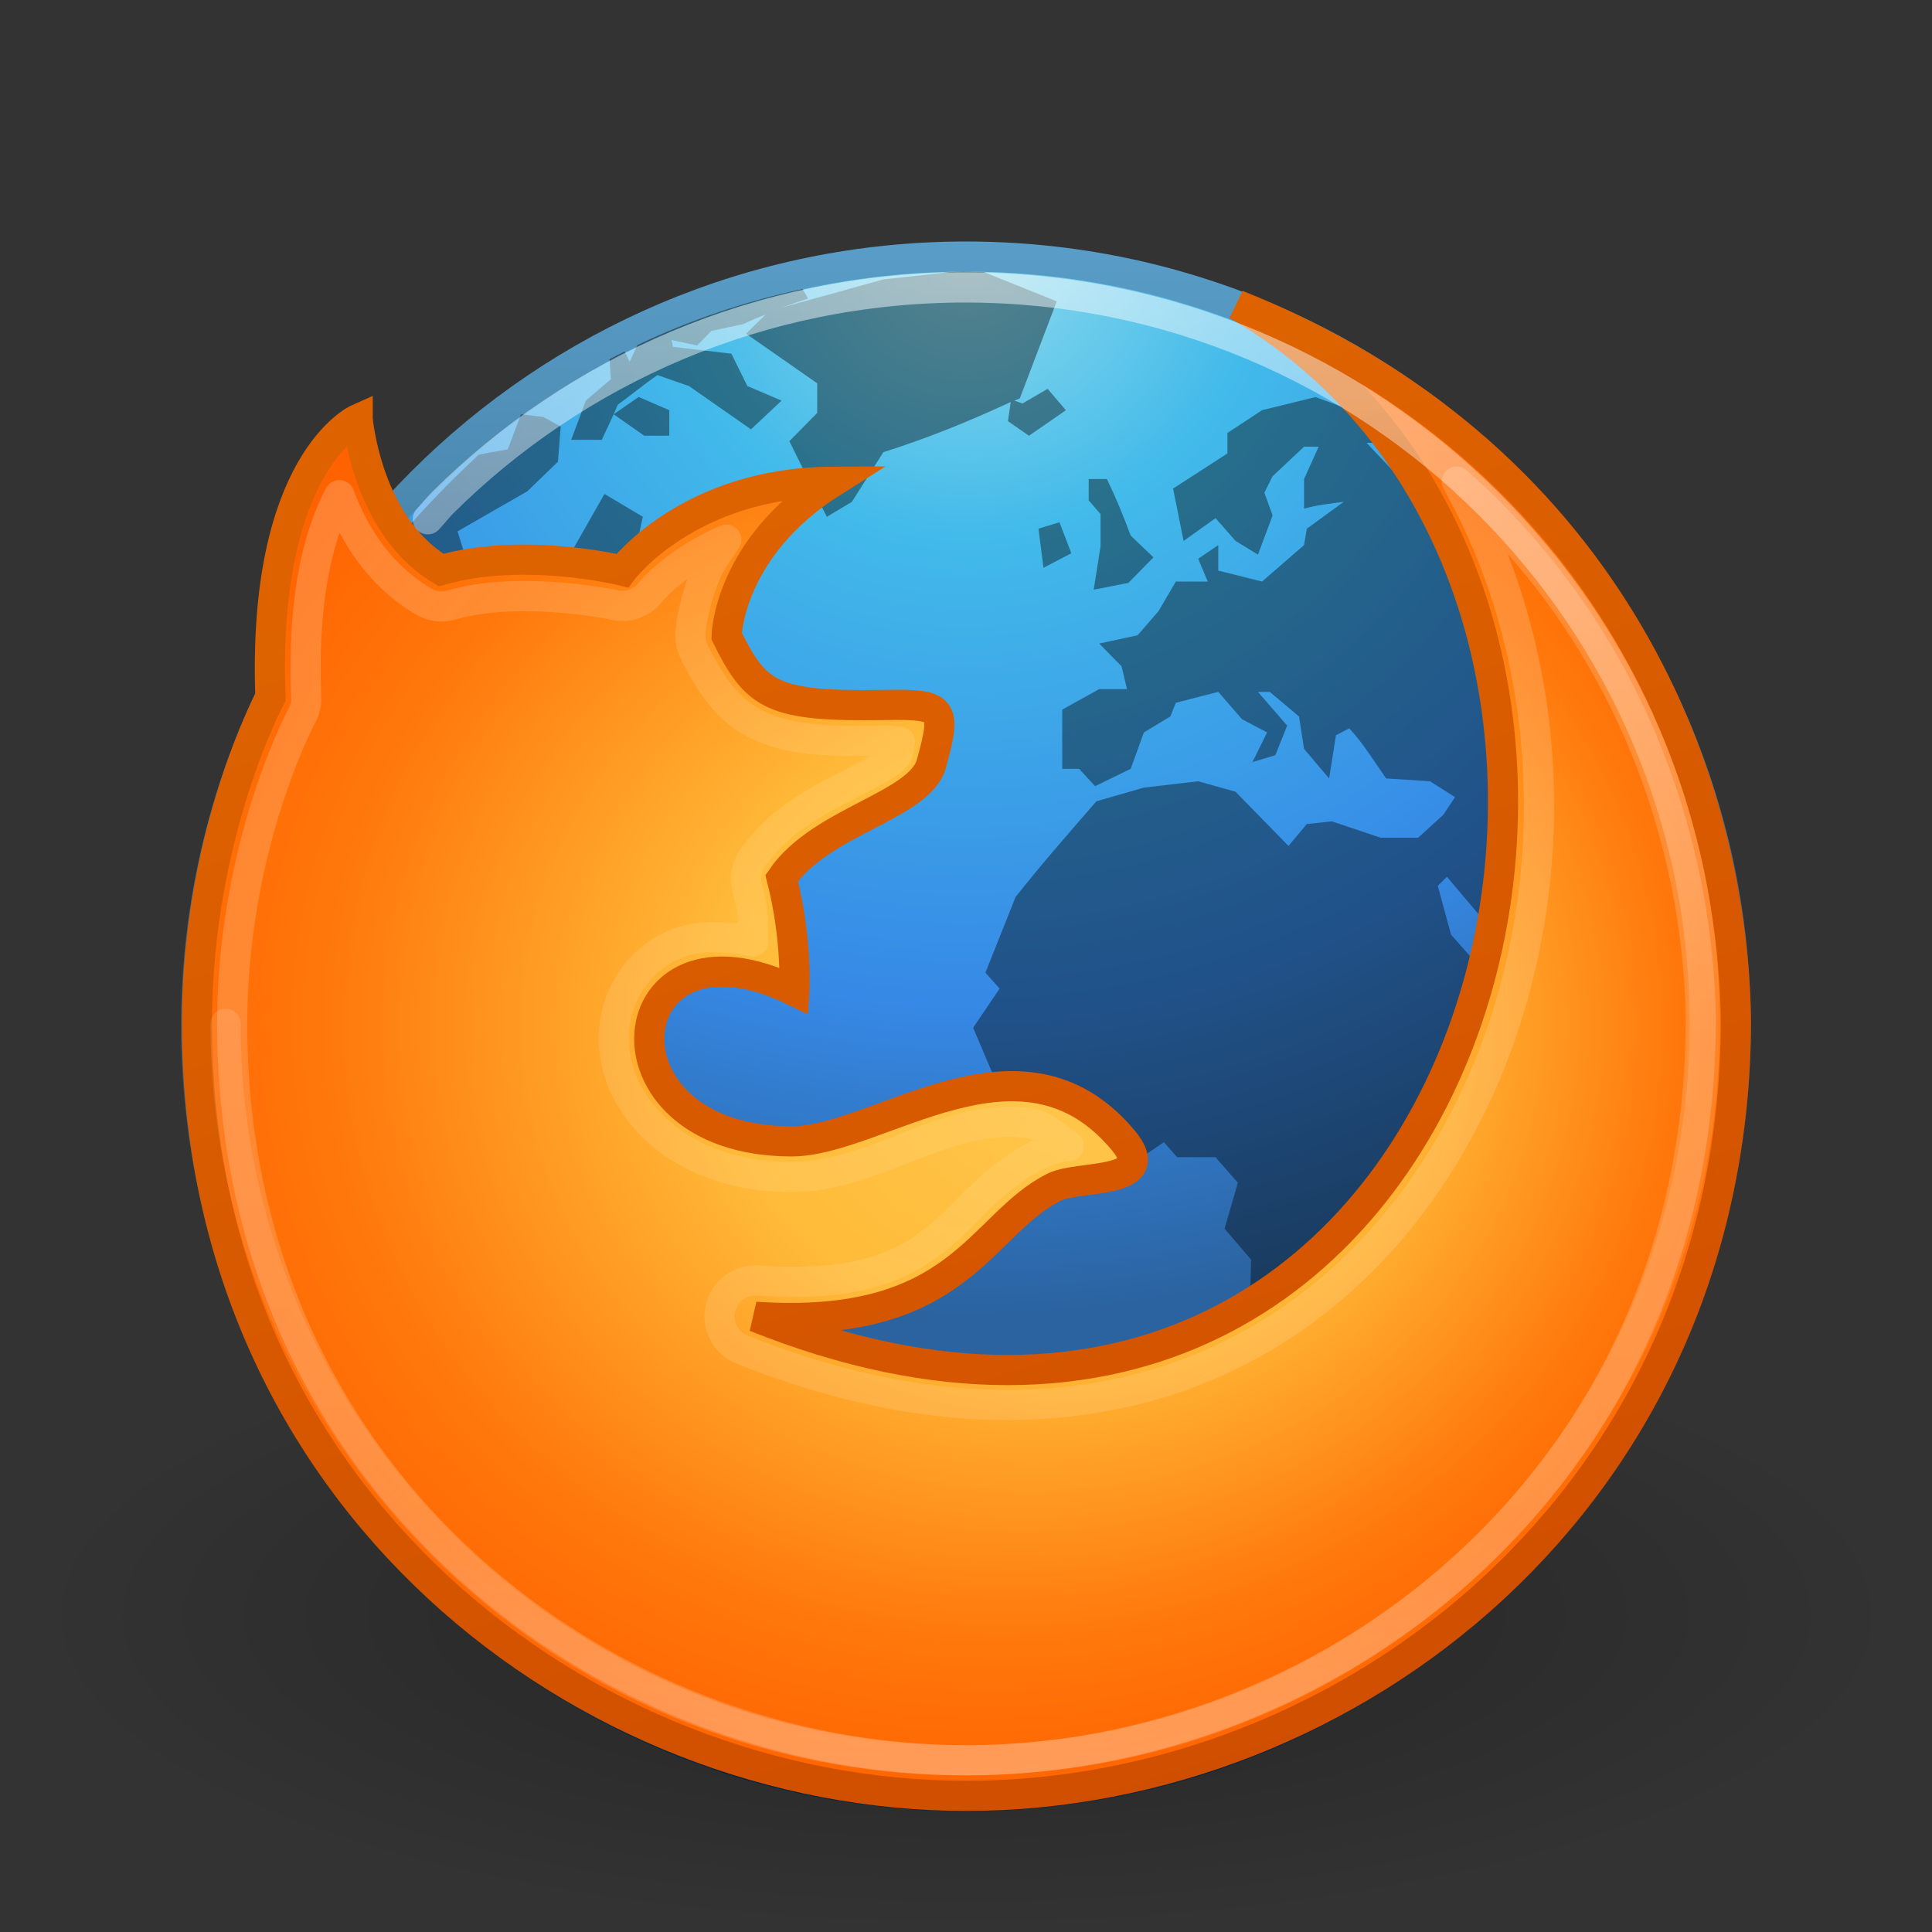 <?xml version="1.0" encoding="UTF-8" standalone="no"?>
<!-- Created with Inkscape (http://www.inkscape.org/) -->
<svg id="svg4280" xmlns:rdf="http://www.w3.org/1999/02/22-rdf-syntax-ns#" xmlns="http://www.w3.org/2000/svg" height="64" width="64" version="1.1" xmlns:cc="http://creativecommons.org/ns#" xmlns:xlink="http://www.w3.org/1999/xlink" xmlns:dc="http://purl.org/dc/elements/1.1/">
 <rect width="100%" height="100%" fill="#333333" stroke="none"/>
 <defs id="defs4282">
  <radialGradient id="radialGradient5283" gradientUnits="userSpaceOnUse" cy="8.45" cx="6.297" gradientTransform="matrix(0 1.752 -1.854 -4.7696e-8 47.665 -2.461)" r="20">
   <stop id="stop3750-8-9-7-2-0" stop-color="#90dbec" offset="0"/>
   <stop id="stop3752-3-2-4-1-3" stop-color="#42baea" offset=".262"/>
   <stop id="stop3754-7-2-4-7-0" stop-color="#3689e6" offset=".705"/>
   <stop id="stop3756-9-3-3-8-4" stop-color="#2b63a0" offset="1"/>
  </radialGradient>
  <linearGradient id="linearGradient5285" y2="3.899" gradientUnits="userSpaceOnUse" x2="24" gradientTransform="matrix(1.308 0 0 1.308 .613 2.619)" y1="44" x1="24">
   <stop id="stop3760-7-3-7-4-4" stop-color="#082136" offset="0"/>
   <stop id="stop3762-8-4-8-1-7" stop-color="#599ec9" offset="1"/>
  </linearGradient>
  <radialGradient id="radialGradient5288" gradientUnits="userSpaceOnUse" cy="4.625" cx="62.625" gradientTransform="matrix(2.918 0 0 .988 -150.72 48.929)" r="10.625">
   <stop id="stop8840" offset="0"/>
   <stop id="stop8842" stop-opacity="0" offset="1"/>
  </radialGradient>
  <radialGradient id="radialGradient9914-1-1" fy="22.504" gradientUnits="userSpaceOnUse" cy="26.141" cx="21.12" gradientTransform="matrix(0 1.001 -1.1 0 -9.248 -.15)" r="20.002">
   <stop id="stop9910-6-8" stop-color="#ffca51" offset="0"/>
   <stop id="stop9926-3-8" stop-color="#ffbb39" offset=".399"/>
   <stop id="stop9928-2-6" stop-color="#ff780b" offset=".776"/>
   <stop id="stop9912-76-9" stop-color="#ff6201" offset="1"/>
  </radialGradient>
  <linearGradient id="linearGradient5013-5" y2="44.332" gradientUnits="userSpaceOnUse" x2="32.438" gradientTransform="matrix(.976 0 0 .976 -61.42 -3.379)" y1="8.54" x1="21.375">
   <stop id="stop9946-75-6" stop-color="#de6300" offset="0"/>
   <stop id="stop9944-83-3" stop-color="#d04e00" offset="1"/>
  </linearGradient>
  <radialGradient id="radialGradient5323" gradientUnits="userSpaceOnUse" cx="-30.532" cy="21.022" r="19.594" gradientTransform="matrix(1.143 0 0 1.13 -3.423 -2.928)">
   <stop id="stop9952-3-1" stop-color="#fff" stop-opacity=".157" offset="0"/>
   <stop id="stop9960-3-7" stop-color="#fff" stop-opacity=".235" offset=".43"/>
   <stop id="stop9958-0-2" stop-color="#fff" stop-opacity=".392" offset=".95"/>
   <stop id="stop9954-5-8" stop-color="#fff" offset="1"/>
  </radialGradient>
  <linearGradient id="linearGradient5387" y2="44.341" gradientUnits="userSpaceOnUse" y1="6.238" gradientTransform="matrix(1.324 0 0 1.319 -63.026 .48)" x2="71.204" x1="71.204">
   <stop id="stop4013-0-7" stop-color="#fff" offset="0"/>
   <stop id="stop4015-2-0" stop-color="#fff" stop-opacity=".235" offset=".508"/>
   <stop id="stop4017-9-3" stop-color="#fff" stop-opacity=".157" offset=".835"/>
   <stop id="stop4019-3-4" stop-color="#fff" stop-opacity=".392" offset="1"/>
  </linearGradient>
 </defs>
 <path id="path8836" opacity=".3" d="m63 53.5c0 5.799-13.879 10.5-31 10.5s-31-4.701-31-10.5 13.879-10.5 31-10.5 31 4.701 31 10.5z" fill-rule="evenodd" fill="url(#radialGradient5288)"/>
 <path id="path2555-7" stroke-linejoin="round" style="color:#000000" d="m32 8.5c-14.07 0-25.5 11.43-25.5 25.5s11.43 25.5 25.5 25.5 25.5-11.43 25.5-25.5-11.43-25.5-25.5-25.5z" stroke="url(#linearGradient5285)" stroke-linecap="round" fill="url(#radialGradient5283)"/>
 <path id="path6534" opacity=".4" d="m31.907 9c-0.156 0-0.313 0.012-0.469 0.015l-2.176 0.241-3.371 0.935c0.287-0.102 0.578-0.203 0.876-0.301l-0.181-0.317c-1.914 0.413-3.747 1.035-5.472 1.857l-0.257 0.558-0.166-0.347c-0.167 0.083-0.334 0.17-0.499 0.257l0.045 0.664-0.831 0.709-0.484 1.298h1.013l0.393-0.845 0.136-0.317c0.443-0.319 0.864-0.674 1.315-0.981l1.043 0.362c0.685 0.474 1.371 0.961 2.056 1.434l1.013-0.951-1.134-0.483-0.529-1.072-1.935-0.226-0.045-0.226 0.847 0.181 0.469-0.483 1.058-0.226c0.249-0.123 0.489-0.217 0.741-0.317l-0.65 0.634 2.358 1.645v0.981l-0.922 0.936 1.24 2.506 0.831-0.498 1.043-1.645c1.479-0.466 2.822-1.016 4.218-1.66l-0.091 0.634 0.695 0.483 1.224-0.845-0.605-0.709-0.831 0.483-0.272-0.091c0.06-0.028 0.121-0.047 0.181-0.075l1.224-3.216-2.403-0.966c-0.231-0.006-0.464-0.015-0.696-0.015zm-11.58 4.724 1.013 0.709h0.831v-0.845l-1.013-0.438-0.831 0.574zm23.265-0.574-1.784 0.438-1.149 0.755v0.679l-1.799 1.162 0.348 1.736 1.058-0.755 0.665 0.755 0.741 0.453 0.484-1.298-0.272-0.755 0.272-0.543 1.043-0.981h0.484l-0.484 1.072v0.981c0.434-0.12 0.872-0.17 1.315-0.226l-1.224 0.89-0.091 0.543-1.391 1.208-1.451-0.362v-0.845l-0.665 0.453 0.317 0.755h-1.058l-0.574 0.981-0.695 0.8-1.27 0.272 0.741 0.755 0.181 0.755h-0.922l-1.224 0.679v1.962h0.559l0.529 0.574 1.179-0.574 0.438-1.207 0.877-0.528 0.181-0.453 1.406-0.362 0.786 0.906 0.831 0.438-0.484 0.981 0.756-0.226 0.393-0.981-0.968-1.117h0.393l0.968 0.815 0.166 1.072 0.831 0.981 0.227-1.434 0.438-0.226c0.467 0.493 0.832 1.105 1.224 1.66l1.451 0.091 0.831 0.528-0.393 0.589-0.831 0.755h-1.24l-1.617-0.543-0.831 0.091-0.605 0.724-1.754-1.796-1.24-0.347-1.799 0.211-1.572 0.453c-0.9 1.04-1.824 2.09-2.676 3.17l-0.998 2.506 0.469 0.528-0.877 1.298 0.968 2.279c0.802 0.925 1.618 1.837 2.419 2.762l1.179-1.026 0.484 0.634 1.27-0.86 0.438 0.498h1.27l0.741 0.845-0.438 1.524 0.877 1.026-0.045 1.781 0.665 1.298-0.484 1.117c-0.047 0.801-0.091 1.569-0.091 2.37 0.387 1.085 0.784 2.168 1.149 3.26l0.257 1.736v0.89h0.695l1.013-0.664h1.224l1.844-2.098-0.212-0.724 1.224-1.117-0.922-1.026 1.088-0.89 1.058-0.664 0.484-0.543-0.302-1.192v-3.049l0.831-1.871 1.043-1.162 1.149-2.853v-0.755c-0.567 0.073-1.123 0.126-1.678 0.166l1.149-1.147 1.572-1.072 0.831-0.996v-1.072c-0.189-0.363-0.369-0.754-0.559-1.117l-0.756 0.906-0.559-0.679-0.847-0.664v-1.389l0.968 1.117 1.104-0.136c0.494 0.457 0.972 0.868 1.406 1.389l0.695-0.8c0-0.865-0.956-5.139-3.023-8.754-1.124-1.964-2.702-3.815-3.915-5.117-0.593-0.581-1.211-1.14-1.859-1.66l-0.181 0.347-0.968 1.072-1.224-1.298h1.224l0.544-0.604c-0.015-0.011-0.031-0.019-0.045-0.03l-2.207-0.438-1.194-0.438zm-26.334 0.574-0.438 1.162s-0.771 0.132-0.968 0.181c-2.515 2.361-7.588 7.481-8.768 17.101 0.047 0.223 0.831 1.509 0.831 1.509l1.935 1.162 1.92 0.543 0.847 1.026 1.27 0.981 0.741-0.136 0.529 0.272v0.181l-0.711 2.007-0.559 0.845 0.166 0.408-0.438 1.6 1.633 3.034 1.663 1.479 0.741 1.072-0.091 2.234 0.529 1.253-0.529 2.4s-0.07-0.017 0 0.226c0.071 0.243 2.932 1.873 3.114 1.736 0.181-0.14 0.348-0.257 0.348-0.257l-0.166-0.543 0.741-0.709 0.257-0.755 1.194-0.408 0.922-2.324-0.272-0.619 0.62-0.981 1.391-0.317 0.711-1.69-0.181-2.113 1.104-1.555 0.166-1.615c-1.503-0.759-2.967-1.527-4.46-2.309l-0.756-1.479-1.361-0.317-0.741-2.007-1.799 0.226-1.572-1.162-1.663 1.479v0.211c-0.499-0.147-1.098-0.159-1.542-0.438l-0.348-1.072v-1.162l-1.134 0.136c0.092-0.739 0.21-1.494 0.302-2.234h-0.665l-0.65 0.845-0.62 0.317-0.907-0.543-0.091-1.162 0.166-1.238 1.361-1.072h1.104l0.212-0.634 1.361 0.317 1.013 1.298 0.166-2.143 1.754-1.479 0.62-1.555 1.315-0.543 0.695-1.072 1.663-0.317 0.847-1.253h-2.51l1.587-0.755h1.088l1.406-0.483 0.257 1.373 0.62-0.981-0.695-0.483 0.166-0.589-0.574-0.528-0.605-0.181 0.166-0.664-0.469-0.951-1.104 0.453 0.181-0.845-1.27-0.755-1.013 1.781 0.091 0.619-1.013 0.453-0.62 1.389-0.302-1.298-1.708-0.724-0.302-0.981 2.313-1.328 1.013-0.981 0.091-1.162-0.574-0.317-0.741-0.091zm18.806 2.143v0.709l0.393 0.453v1.072l-0.227 1.434 1.149-0.226 0.831-0.845-0.756-0.724c-0.242-0.655-0.484-1.243-0.786-1.871h-0.605zm-0.968 1.434-0.695 0.211 0.166 1.298 0.922-0.483-0.393-1.026zm12.835 11.742 1.058 1.253 1.27 2.762 0.786 0.89-0.393 0.936 0.711 0.845c-0.322 0.022-0.637 0.045-0.968 0.045-0.601-1.286-1.084-2.579-1.542-3.924l-0.786-0.89-0.438-1.615 0.302-0.302z"/>
 <g id="g5290-3" transform="matrix(1.306 0 0 1.307 81.643 6.519)">
  <path id="path10380-0-8-3" d="m-53.441 5.636s0.222 2.7 2.117 3.825c2.103-0.602 4.596 0.014 4.596 0.014s1.665-2.235 5.34-2.253c-2.656 1.673-2.696 3.911-2.696 3.911 0.75 1.509 1.126 1.794 4.01 1.747 1.486-0.024 1.586 0.049 1.185 1.488-0.299 1.074-2.805 1.45-3.797 2.901 0.398 1.558 0.32 2.859 0.32 2.859-4.555-2.218-5.221 3.812-0.069 3.812 2.205 0 5.822-3.128 8.412-0.026 0.946 1.133-1.125 0.876-1.747 1.185-1.909 0.947-2.372 3.634-7.584 3.288 18.634 7.472 25.146-18.182 12.217-25.647 9.239 3.678 12.557 11.708 12.654 18.113 0 12.121-9.815 19.676-19.518 19.676s-19.518-7.555-19.518-19.577c0-4.803 1.864-8.263 1.864-8.263-0.215-5.973 2.214-7.054 2.214-7.054z" stroke="url(#linearGradient5013-5)" stroke-width=".765" fill="url(#radialGradient9914-1-1)"/>
  <path id="path9948-0" opacity=".5" stroke-linejoin="round" d="m-25.562 7.219c2.417 4.293 2.693 9.702 1.031 14.25-1.237 3.385-3.537 6.318-6.812 7.906-3.275 1.588-7.502 1.785-12.344-0.156a0.908 0.908 0 0 1 0.406 -1.75c2.45 0.163 3.552-0.333 4.406-0.969 0.854-0.636 1.452-1.606 2.688-2.219 0.318-0.158 0.542-0.188 0.781-0.219-0.293-0.197-0.598-0.503-0.906-0.562-0.544-0.105-1.166-0.054-1.844 0.125-1.356 0.357-2.749 1.219-4.281 1.219-2.93 0-4.634-1.886-4.5-3.719 0.067-0.916 0.628-1.807 1.562-2.188 0.57-0.232 1.249-0.204 1.969-0.062-0.022-0.469 0.037-0.617-0.156-1.375a0.908 0.908 0 0 1 0.125 -0.719c0.677-0.991 1.707-1.495 2.5-1.906 0.396-0.206 0.756-0.38 0.969-0.531s0.229-0.254 0.219-0.219c0.044-0.157 0.036-0.199 0.062-0.312-0.125-0.003-0.193-0.034-0.375-0.031-1.473 0.024-2.374-0.001-3.188-0.375-0.814-0.374-1.263-1.084-1.656-1.875a0.908 0.908 0 0 1 -0.094 -0.437s0.026-0.747 0.438-1.656c0.102-0.225 0.314-0.504 0.469-0.75-1.285 0.557-1.906 1.312-1.906 1.312a0.908 0.908 0 0 1 -0.938 0.344s-2.358-0.505-4.125 0a0.908 0.908 0 0 1 -0.718 -0.094c-1.16-0.689-1.776-1.756-2.125-2.688-0.46 0.872-0.942 2.375-0.844 5.094a0.908 0.908 0 0 1 -0.094 0.469s-1.781 3.277-1.781 7.844c0 11.527 9.392 18.656 18.625 18.656 9.231 0 18.625-7.151 18.625-18.781-0.068-4.474-1.791-9.726-6.188-13.625z" xlink:href="#path10380-0-8-3" stroke="url(#radialGradient5323)" stroke-width=".765" fill="none"/>
 </g>
 <path id="path8655-5" opacity=".5" stroke-linejoin="round" style="color:#000000" d="m14.171 17.202c0.135-0.141 0.338-0.397 0.477-0.535 4.434-4.414 10.559-7.145 17.324-7.145 13.53 0 24.5 10.921 24.5 24.394s-10.97 24.396-24.5 24.396c-13.531 0-24.5-10.923-24.5-24.396" stroke="url(#linearGradient5387)" stroke-linecap="round" fill="none"/>
</svg>
